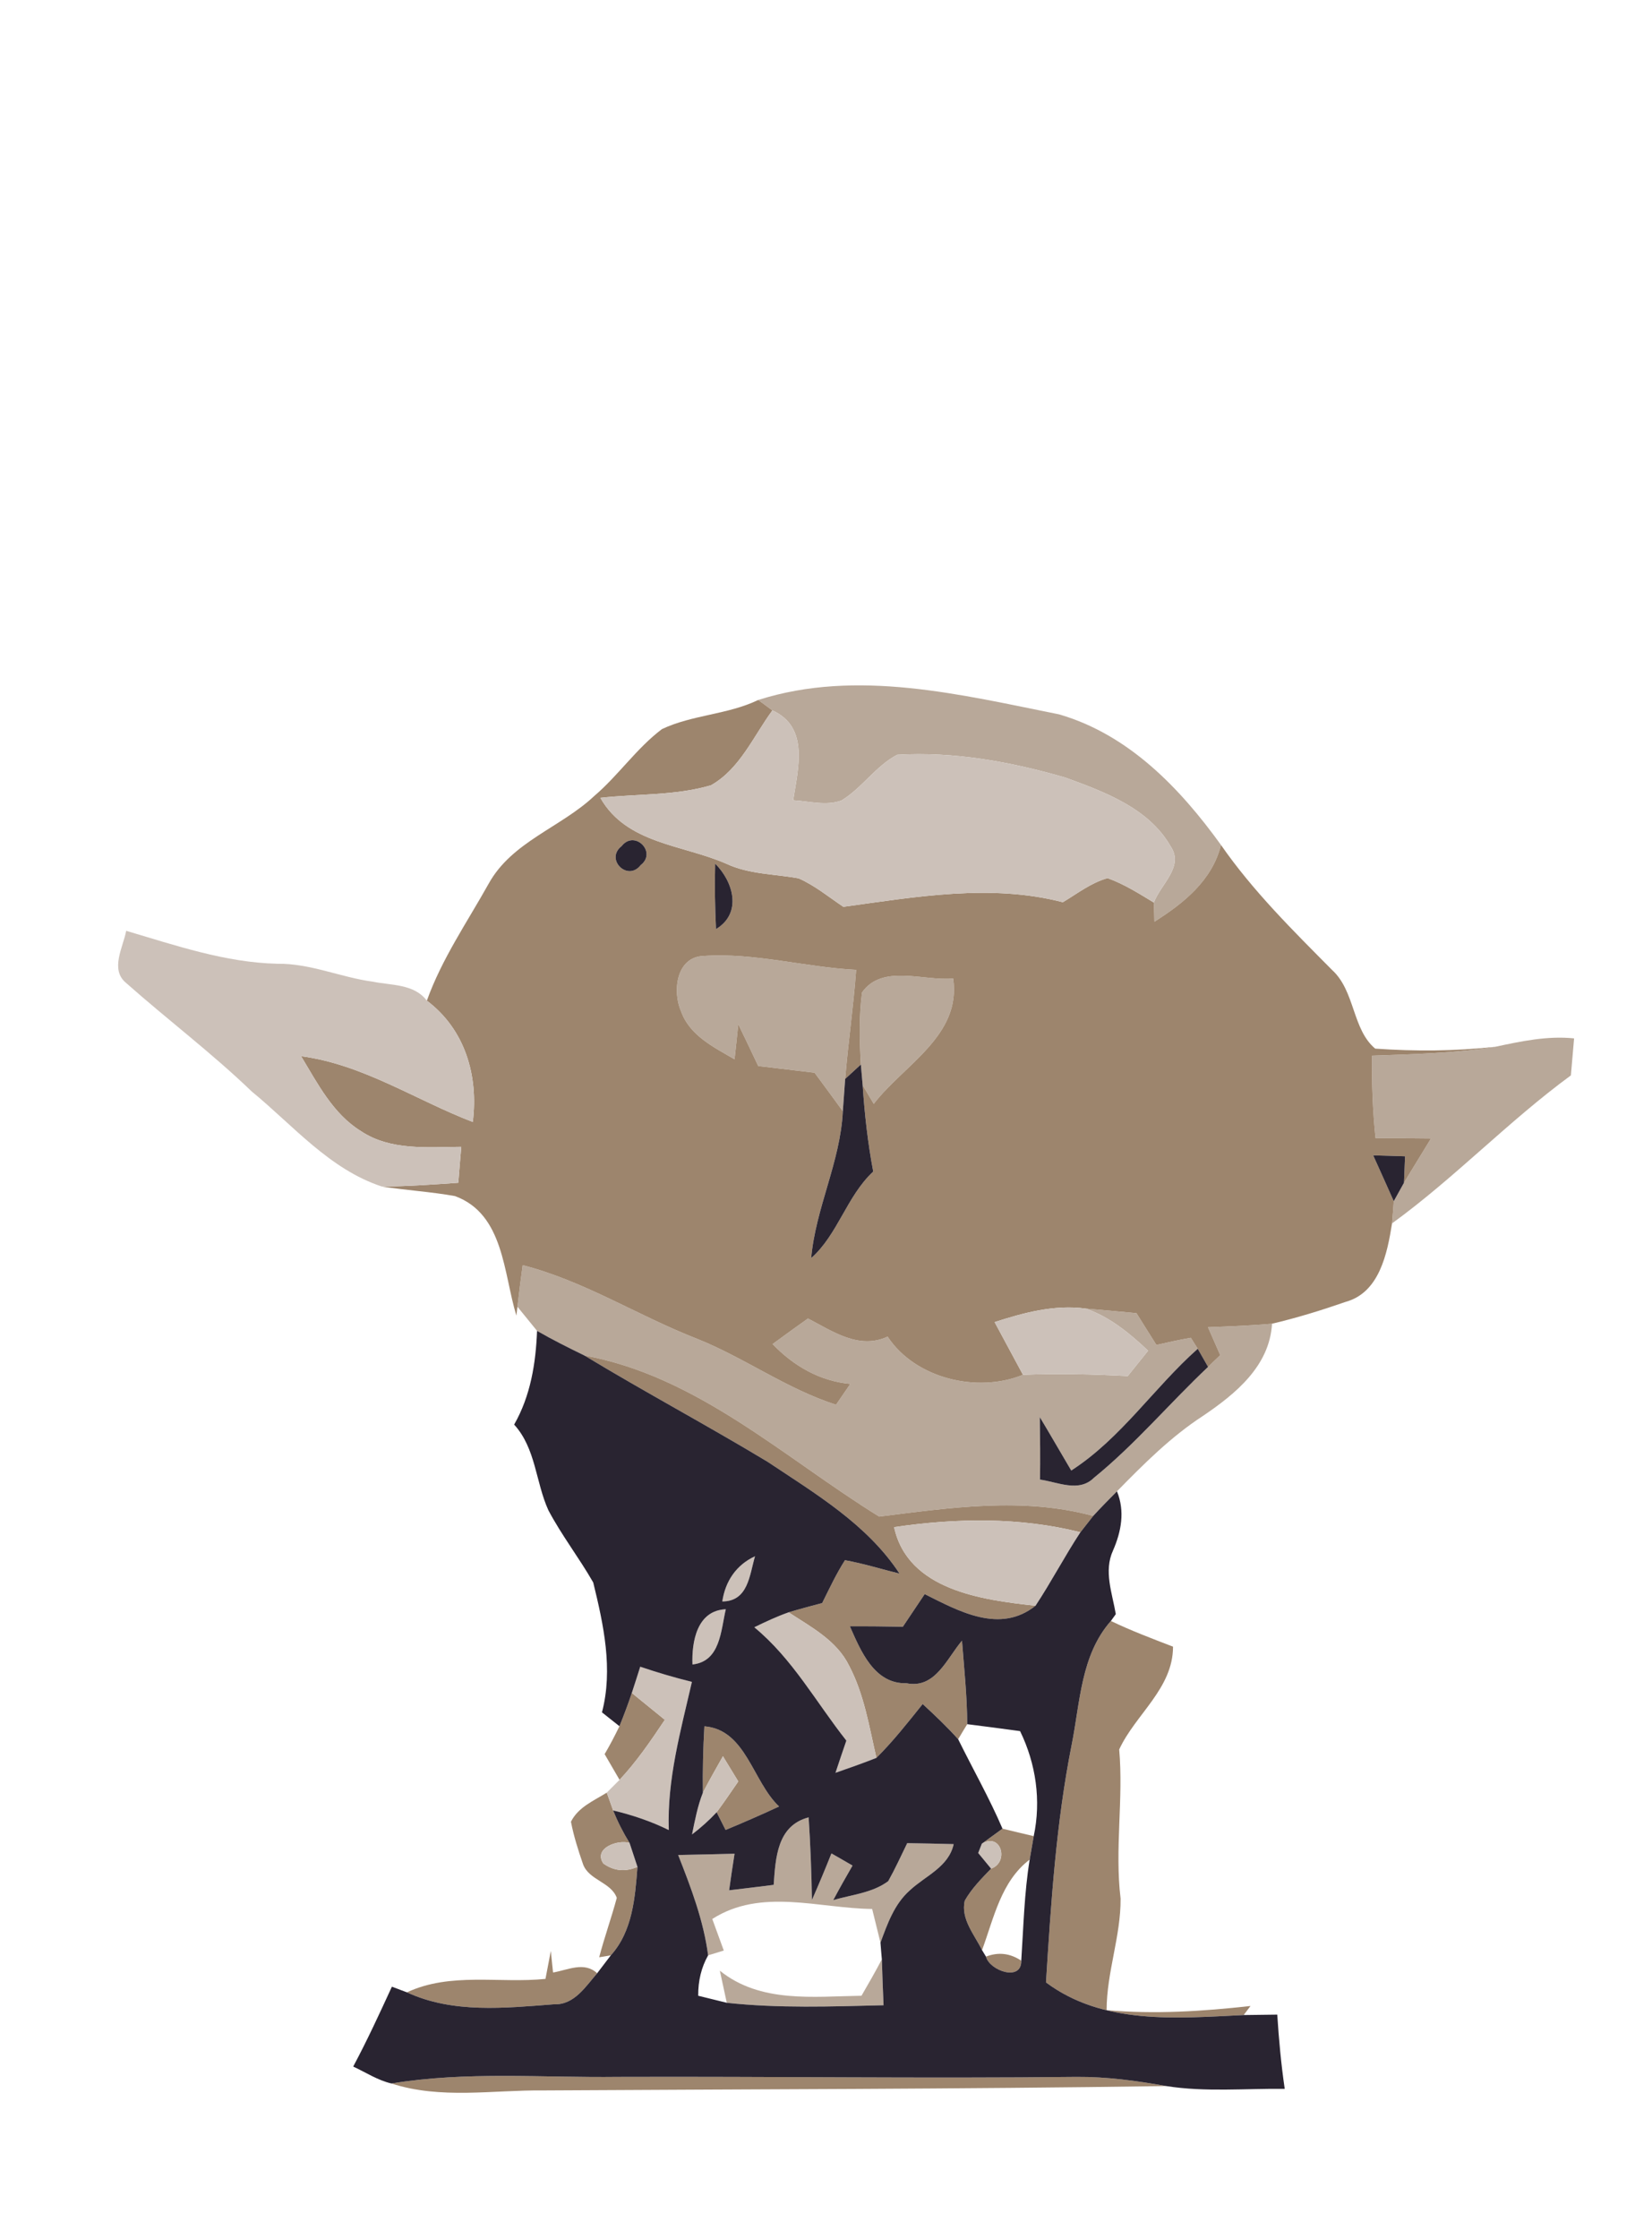 <?xml version="1.0" encoding="UTF-8" ?>
<!DOCTYPE svg PUBLIC "-//W3C//DTD SVG 1.1//EN" "http://www.w3.org/Graphics/SVG/1.1/DTD/svg11.dtd">
<svg width="155pt" height="210pt" viewBox="0 0 155 210" version="1.1" xmlns="http://www.w3.org/2000/svg">
<g id="#b8a899ff">
<path fill="#b8a899" opacity="1.00" d=" M 71.14 65.65 C 80.41 62.70 90.16 65.16 99.37 67.00 C 105.89 68.89 110.70 73.90 114.56 79.25 C 113.73 82.58 111.07 84.70 108.31 86.45 C 108.30 86.00 108.28 85.10 108.26 84.65 C 108.89 82.94 111.12 81.29 109.84 79.39 C 107.80 75.80 103.63 74.27 99.96 72.93 C 94.86 71.45 89.50 70.47 84.18 70.79 C 82.16 71.85 80.89 73.90 78.95 75.08 C 77.49 75.61 75.92 75.14 74.42 75.06 C 74.87 72.10 75.96 68.20 72.47 66.63 C 72.14 66.38 71.48 65.90 71.14 65.65 Z" />
<path fill="#b8a899" opacity="1.00" d=" M 63.89 94.82 C 63.07 92.96 63.46 89.75 66.00 89.66 C 70.81 89.33 75.54 90.72 80.33 90.96 C 80.08 94.38 79.58 97.77 79.30 101.19 C 79.25 101.95 79.14 103.46 79.08 104.22 C 78.20 103.01 77.32 101.81 76.43 100.61 C 74.67 100.40 72.90 100.19 71.14 99.98 C 70.53 98.67 69.90 97.37 69.27 96.07 C 69.19 96.89 69.01 98.53 68.92 99.35 C 66.97 98.21 64.69 97.12 63.89 94.82 Z" />
<path fill="#b8a899" opacity="1.00" d=" M 80.88 93.08 C 82.78 90.38 86.66 92.04 89.43 91.77 C 90.22 97.13 84.82 99.85 81.98 103.53 C 81.72 103.09 81.20 102.22 80.94 101.78 C 80.90 101.29 80.81 100.33 80.77 99.84 C 80.64 97.59 80.59 95.32 80.88 93.08 Z" />
<path fill="#b8a899" opacity="1.00" d=" M 140.28 98.18 C 142.72 97.66 145.18 97.13 147.69 97.39 C 147.62 98.26 147.47 100.00 147.39 100.86 C 141.52 105.16 136.48 110.48 130.61 114.74 C 130.67 114.05 130.72 113.35 130.77 112.66 C 131.01 112.23 131.49 111.37 131.73 110.93 C 132.56 109.54 133.42 108.17 134.26 106.78 C 132.52 106.76 130.79 106.75 129.06 106.74 C 128.79 104.17 128.70 101.59 128.73 99.01 C 132.59 98.87 136.46 98.79 140.28 98.18 Z" />
<path fill="#b8a899" opacity="1.00" d=" M 49.04 118.66 C 54.82 120.14 59.87 123.41 65.39 125.56 C 69.87 127.35 73.82 130.27 78.44 131.75 C 78.88 131.10 79.33 130.45 79.78 129.80 C 76.92 129.53 74.45 128.11 72.49 126.06 C 73.59 125.25 74.70 124.45 75.81 123.66 C 78.12 124.86 80.60 126.61 83.28 125.36 C 85.87 129.30 91.71 130.69 95.98 128.94 C 99.26 128.80 102.54 128.89 105.81 129.06 C 106.29 128.46 107.24 127.27 107.72 126.68 C 105.99 125.05 104.13 123.51 101.86 122.73 C 103.45 122.86 105.04 123.01 106.63 123.16 C 107.25 124.15 107.87 125.15 108.50 126.14 C 109.57 125.90 110.64 125.66 111.73 125.47 C 111.89 125.73 112.22 126.24 112.38 126.50 C 108.27 130.15 105.18 134.91 100.51 137.92 C 99.52 136.25 98.56 134.57 97.56 132.91 C 97.59 134.86 97.61 136.81 97.58 138.77 C 99.24 139.00 101.23 140.01 102.64 138.60 C 106.51 135.46 109.73 131.61 113.35 128.20 C 113.63 127.92 114.20 127.37 114.49 127.10 C 114.11 126.23 113.72 125.35 113.34 124.48 C 115.34 124.40 117.35 124.33 119.35 124.15 C 119.12 128.13 115.92 130.73 112.88 132.79 C 109.86 134.75 107.31 137.31 104.80 139.87 C 104.05 140.63 103.29 141.39 102.57 142.18 C 95.94 140.38 89.15 141.41 82.49 142.24 C 73.60 136.75 65.48 129.08 54.83 127.13 C 53.33 126.40 51.83 125.65 50.39 124.82 C 49.93 124.25 49.01 123.12 48.55 122.56 C 48.70 121.25 48.86 119.95 49.04 118.66 Z" />
<path fill="#b8a899" opacity="1.00" d=" M 72.59 176.78 C 72.77 174.25 72.91 171.22 75.87 170.45 C 76.04 173.03 76.14 175.61 76.18 178.20 C 76.82 176.75 77.43 175.29 78.01 173.83 C 78.51 174.11 79.50 174.69 79.99 174.97 C 79.37 176.04 78.76 177.12 78.18 178.21 C 79.91 177.70 81.86 177.54 83.34 176.43 C 83.99 175.27 84.54 174.06 85.12 172.87 C 86.57 172.89 88.03 172.92 89.48 172.96 C 89.00 175.12 86.82 175.93 85.36 177.30 C 83.91 178.58 83.26 180.44 82.61 182.20 C 82.35 181.14 82.09 180.09 81.83 179.04 C 76.83 178.99 71.42 177.04 66.83 179.98 C 67.19 180.96 67.55 181.95 67.91 182.94 C 67.54 183.05 66.81 183.28 66.44 183.39 C 66.01 180.11 64.83 177.03 63.63 173.98 C 65.39 173.94 67.15 173.91 68.92 173.86 C 68.74 175.00 68.57 176.14 68.41 177.29 C 69.81 177.13 71.20 176.95 72.59 176.78 Z" />
<path fill="#b8a899" opacity="1.00" d=" M 80.83 187.18 C 81.48 186.05 82.14 184.92 82.74 183.76 C 82.78 185.20 82.84 186.63 82.90 188.07 C 77.99 188.19 73.07 188.37 68.19 187.84 C 68.02 187.08 67.70 185.58 67.54 184.83 C 71.34 187.89 76.29 187.25 80.83 187.18 Z" />
</g>
<g id="#9d856dff">
<path fill="#9d856d" opacity="1.00" d=" M 62.11 68.38 C 64.97 67.03 68.28 67.03 71.14 65.65 C 71.48 65.90 72.14 66.38 72.47 66.63 C 70.69 69.05 69.42 72.12 66.71 73.65 C 63.35 74.64 59.79 74.44 56.33 74.83 C 58.79 79.16 64.06 79.21 68.15 81.01 C 70.29 82.01 72.66 81.96 74.93 82.38 C 76.46 83.05 77.75 84.13 79.13 85.05 C 85.91 84.12 92.97 82.86 99.72 84.62 C 101.08 83.81 102.37 82.79 103.92 82.36 C 105.47 82.92 106.86 83.80 108.26 84.65 C 108.28 85.10 108.30 86.00 108.31 86.45 C 111.07 84.70 113.73 82.58 114.56 79.25 C 117.56 83.57 121.30 87.26 124.99 90.98 C 127.15 92.95 126.87 96.55 129.03 98.35 C 132.77 98.61 136.54 98.59 140.28 98.18 C 136.46 98.79 132.59 98.87 128.73 99.01 C 128.70 101.59 128.79 104.17 129.06 106.74 C 130.79 106.75 132.52 106.76 134.26 106.78 C 133.42 108.17 132.56 109.54 131.73 110.93 C 131.75 110.31 131.81 109.07 131.83 108.45 C 131.09 108.42 129.59 108.38 128.84 108.36 C 129.49 109.79 130.13 111.23 130.77 112.66 C 130.72 113.35 130.67 114.05 130.61 114.74 C 130.16 117.56 129.43 121.23 126.26 122.10 C 123.99 122.89 121.69 123.60 119.35 124.15 C 117.35 124.33 115.34 124.40 113.34 124.48 C 113.72 125.35 114.11 126.23 114.49 127.10 C 114.20 127.37 113.63 127.92 113.35 128.20 C 113.11 127.77 112.62 126.92 112.38 126.50 C 112.22 126.24 111.89 125.73 111.73 125.47 C 110.64 125.66 109.57 125.90 108.50 126.14 C 107.87 125.15 107.25 124.15 106.63 123.16 C 105.04 123.01 103.45 122.86 101.86 122.73 C 98.94 122.34 96.07 123.11 93.32 124.00 C 94.21 125.65 95.09 127.30 95.98 128.94 C 91.71 130.69 85.87 129.30 83.28 125.36 C 80.60 126.61 78.12 124.86 75.81 123.66 C 74.70 124.45 73.59 125.25 72.49 126.06 C 74.45 128.11 76.92 129.53 79.78 129.80 C 79.33 130.45 78.88 131.10 78.44 131.75 C 73.82 130.27 69.87 127.35 65.39 125.56 C 59.87 123.41 54.82 120.14 49.04 118.66 C 48.86 119.95 48.70 121.25 48.55 122.56 L 48.45 123.39 C 47.23 119.42 47.29 113.87 42.69 112.18 C 40.42 111.77 38.10 111.64 35.82 111.28 C 38.22 111.27 40.61 111.10 43.00 110.93 C 43.09 109.81 43.18 108.68 43.28 107.56 C 40.12 107.58 36.65 107.94 33.87 106.09 C 31.24 104.47 29.80 101.62 28.25 99.06 C 34.06 99.83 38.99 103.17 44.36 105.23 C 44.90 100.89 43.64 96.55 40.05 93.85 C 41.45 89.94 43.83 86.49 45.85 82.88 C 48.02 78.95 52.61 77.61 55.74 74.67 C 58.02 72.73 59.72 70.18 62.11 68.38 M 58.32 79.36 C 56.74 80.59 58.89 82.72 60.11 81.14 C 61.68 79.93 59.54 77.79 58.32 79.36 M 67.10 81.00 C 67.05 83.05 67.08 85.09 67.18 87.14 C 69.65 85.65 68.82 82.71 67.10 81.00 M 63.89 94.82 C 64.69 97.12 66.97 98.21 68.92 99.35 C 69.01 98.53 69.19 96.89 69.27 96.07 C 69.90 97.37 70.53 98.67 71.14 99.98 C 72.90 100.19 74.67 100.40 76.43 100.61 C 77.32 101.81 78.20 103.01 79.08 104.22 C 78.85 108.97 76.53 113.28 76.11 118.00 C 78.62 115.77 79.44 112.20 81.93 109.88 C 81.42 107.20 81.12 104.49 80.94 101.78 C 81.20 102.22 81.72 103.09 81.98 103.53 C 84.82 99.85 90.22 97.13 89.43 91.77 C 86.66 92.04 82.78 90.38 80.88 93.08 C 80.59 95.32 80.64 97.59 80.77 99.84 C 80.40 100.18 79.67 100.85 79.30 101.19 C 79.58 97.77 80.08 94.38 80.33 90.96 C 75.54 90.72 70.81 89.33 66.00 89.66 C 63.46 89.75 63.07 92.96 63.89 94.82 Z" />
<path fill="#9d856d" opacity="1.00" d=" M 54.83 127.13 C 65.48 129.08 73.60 136.75 82.49 142.24 C 89.15 141.41 95.94 140.38 102.57 142.18 C 102.27 142.57 101.67 143.33 101.37 143.71 C 95.65 142.27 89.69 142.38 83.89 143.23 C 85.17 149.14 92.15 150.06 97.16 150.60 C 93.82 153.26 90.00 151.13 86.76 149.51 C 86.07 150.53 85.39 151.55 84.71 152.57 C 83.05 152.54 81.39 152.52 79.74 152.53 C 80.76 154.83 82.02 157.95 85.05 157.87 C 87.75 158.42 88.83 155.55 90.26 153.88 C 90.46 156.49 90.74 159.09 90.75 161.71 C 90.53 162.06 90.11 162.77 89.90 163.12 C 88.85 161.95 87.72 160.88 86.57 159.82 C 85.18 161.55 83.81 163.30 82.23 164.87 C 81.55 161.94 81.08 158.90 79.66 156.21 C 78.50 153.85 76.08 152.59 73.99 151.22 C 75.03 150.91 76.08 150.63 77.14 150.35 C 77.82 148.99 78.46 147.61 79.28 146.33 C 81.01 146.64 82.70 147.17 84.40 147.59 C 81.37 142.97 76.52 140.10 72.02 137.10 C 66.35 133.68 60.50 130.56 54.83 127.13 Z" />
<path fill="#9d856d" opacity="1.00" d=" M 100.55 163.64 C 101.35 159.66 101.40 155.24 104.23 152.03 C 106.12 152.94 108.09 153.68 110.06 154.44 C 110.06 158.37 106.52 160.80 105.01 164.08 C 105.42 168.75 104.58 173.39 105.14 178.07 C 105.17 181.59 103.83 184.98 103.83 188.53 C 108.34 188.93 112.85 188.64 117.33 188.14 L 116.69 188.99 C 110.39 189.29 103.51 189.93 98.14 185.93 C 98.61 178.47 99.09 170.98 100.55 163.64 Z" />
<path fill="#9d856d" opacity="1.00" d=" M 59.28 158.78 C 60.32 159.62 61.35 160.46 62.38 161.30 C 61.07 163.26 59.74 165.21 58.13 166.93 C 57.66 166.12 57.20 165.32 56.73 164.52 C 57.23 163.67 57.69 162.79 58.12 161.90 C 58.54 160.87 58.93 159.83 59.28 158.78 Z" />
<path fill="#9d856d" opacity="1.00" d=" M 66.09 161.91 C 70.00 162.22 70.60 167.08 73.10 169.43 C 71.44 170.20 69.77 170.93 68.08 171.63 C 67.87 171.22 67.45 170.39 67.24 169.97 C 67.94 169.03 68.60 168.05 69.27 167.08 C 68.91 166.49 68.19 165.31 67.83 164.72 C 67.19 165.85 66.55 166.97 65.95 168.13 C 65.92 166.05 65.97 163.98 66.09 161.91 Z" />
<path fill="#9d856d" opacity="1.00" d=" M 53.57 170.86 C 54.25 169.49 55.70 168.90 56.93 168.13 C 57.08 168.55 57.38 169.38 57.53 169.80 C 57.95 170.86 58.47 171.88 59.07 172.85 C 57.98 172.51 55.64 173.33 56.61 174.78 C 57.60 175.48 58.66 175.59 59.81 175.09 C 59.59 177.97 59.35 181.13 57.31 183.39 L 56.22 183.57 C 56.71 181.69 57.37 179.87 57.87 178.00 C 57.34 176.52 55.23 176.34 54.70 174.83 C 54.25 173.53 53.83 172.21 53.57 170.86 Z" />
<path fill="#9d856d" opacity="1.00" d=" M 92.12 172.92 C 92.61 172.57 93.58 171.86 94.06 171.51 C 94.79 171.69 96.25 172.04 96.99 172.21 C 96.89 172.76 96.70 173.86 96.61 174.41 C 93.92 176.45 93.25 179.90 92.14 182.90 C 91.43 181.45 90.12 179.98 90.52 178.26 C 91.16 177.13 92.09 176.19 92.99 175.26 C 94.71 174.65 93.93 171.83 92.12 172.92 Z" />
<path fill="#9d856d" opacity="1.00" d=" M 70.23 182.24 C 70.81 182.81 70.81 182.81 70.23 182.24 Z" />
<path fill="#9d856d" opacity="1.00" d=" M 51.18 185.60 C 51.30 184.94 51.56 183.63 51.68 182.98 C 51.73 183.48 51.84 184.49 51.89 185.00 C 53.27 184.77 54.81 183.94 56.03 185.07 C 54.94 186.32 53.88 188.05 51.99 187.98 C 47.39 188.33 42.50 188.86 38.18 186.86 C 42.28 184.95 46.84 186.04 51.18 185.60 Z" />
<path fill="#9d856d" opacity="1.00" d=" M 92.51 183.51 C 93.67 183.06 94.77 183.19 95.82 183.89 C 95.86 185.89 92.85 184.83 92.51 183.51 Z" />
<path fill="#9d856d" opacity="1.00" d=" M 36.73 195.41 C 43.77 194.25 50.91 194.88 58.01 194.79 C 72.34 194.74 86.67 194.95 101.01 194.79 C 103.83 194.77 106.64 195.15 109.42 195.65 C 89.95 195.94 70.46 195.94 50.98 196.06 C 46.23 196.01 41.35 196.91 36.73 195.41 Z" />
</g>
<g id="#ccc1b9ff">
<path fill="#ccc1b9" opacity="1.00" d=" M 66.71 73.65 C 69.42 72.12 70.69 69.05 72.47 66.63 C 75.96 68.20 74.87 72.10 74.42 75.06 C 75.92 75.14 77.49 75.61 78.95 75.08 C 80.89 73.90 82.16 71.85 84.18 70.79 C 89.50 70.47 94.86 71.45 99.96 72.93 C 103.63 74.27 107.80 75.80 109.84 79.39 C 111.12 81.29 108.89 82.94 108.26 84.65 C 106.86 83.80 105.47 82.92 103.92 82.36 C 102.37 82.79 101.08 83.81 99.72 84.62 C 92.97 82.86 85.91 84.12 79.13 85.05 C 77.75 84.13 76.46 83.05 74.93 82.38 C 72.66 81.96 70.29 82.01 68.15 81.01 C 64.06 79.21 58.79 79.16 56.33 74.83 C 59.79 74.44 63.35 74.64 66.71 73.65 Z" />
<path fill="#ccc1b9" opacity="1.00" d=" M 11.84 87.30 C 16.48 88.67 21.15 90.28 26.03 90.39 C 29.11 90.35 31.95 91.66 34.97 92.07 C 36.72 92.43 38.84 92.26 40.05 93.85 C 43.64 96.55 44.90 100.89 44.36 105.23 C 38.99 103.17 34.06 99.83 28.25 99.06 C 29.80 101.62 31.24 104.47 33.87 106.09 C 36.65 107.94 40.12 107.58 43.28 107.56 C 43.18 108.68 43.09 109.81 43.00 110.93 C 40.61 111.10 38.22 111.27 35.82 111.28 C 30.92 109.67 27.50 105.55 23.62 102.37 C 19.87 98.76 15.71 95.63 11.82 92.18 C 10.30 90.92 11.56 88.82 11.84 87.30 Z" />
<path fill="#ccc1b9" opacity="1.00" d=" M 93.32 124.00 C 96.07 123.11 98.94 122.34 101.86 122.73 C 104.13 123.51 105.99 125.05 107.72 126.68 C 107.24 127.27 106.29 128.46 105.81 129.06 C 102.54 128.89 99.26 128.80 95.98 128.94 C 95.09 127.30 94.21 125.65 93.32 124.00 Z" />
<path fill="#ccc1b9" opacity="1.00" d=" M 83.89 143.23 C 89.69 142.38 95.65 142.27 101.37 143.71 C 99.89 145.96 98.64 148.36 97.16 150.60 C 92.15 150.06 85.17 149.14 83.89 143.23 Z" />
<path fill="#ccc1b9" opacity="1.00" d=" M 67.77 150.20 C 68.05 148.30 69.08 146.77 70.84 145.96 C 70.32 147.74 70.20 150.19 67.77 150.20 Z" />
<path fill="#ccc1b9" opacity="1.00" d=" M 64.97 156.11 C 64.89 153.96 65.40 151.04 68.10 150.93 C 67.63 152.91 67.60 155.83 64.97 156.11 Z" />
<path fill="#ccc1b9" opacity="1.00" d=" M 70.77 152.62 C 71.82 152.11 72.88 151.61 73.99 151.22 C 76.08 152.59 78.50 153.85 79.66 156.21 C 81.08 158.90 81.55 161.94 82.23 164.87 C 80.97 165.37 79.68 165.82 78.39 166.27 C 78.72 165.25 79.07 164.25 79.41 163.25 C 76.57 159.66 74.35 155.56 70.77 152.62 Z" />
<path fill="#ccc1b9" opacity="1.00" d=" M 60.07 156.32 C 61.67 156.86 63.28 157.34 64.92 157.74 C 63.87 162.31 62.58 166.90 62.75 171.64 C 61.09 170.82 59.33 170.23 57.53 169.80 C 57.38 169.38 57.08 168.55 56.93 168.13 C 57.23 167.83 57.83 167.23 58.13 166.93 C 59.74 165.21 61.07 163.26 62.38 161.30 C 61.35 160.46 60.32 159.62 59.28 158.78 C 59.55 157.96 59.81 157.14 60.07 156.32 Z" />
<path fill="#ccc1b9" opacity="1.00" d=" M 65.95 168.13 C 66.55 166.97 67.19 165.85 67.83 164.72 C 68.19 165.31 68.91 166.49 69.27 167.08 C 68.60 168.05 67.94 169.03 67.24 169.97 C 66.53 170.73 65.76 171.42 64.93 172.05 C 65.20 170.73 65.45 169.39 65.95 168.13 Z" />
<path fill="#ccc1b9" opacity="1.00" d=" M 56.61 174.78 C 55.64 173.33 57.98 172.51 59.07 172.85 C 59.25 173.41 59.62 174.53 59.81 175.09 C 58.66 175.59 57.60 175.48 56.61 174.78 Z" />
<path fill="#ccc1b9" opacity="1.00" d=" M 92.12 172.92 C 93.93 171.83 94.71 174.65 92.99 175.26 C 92.69 174.89 92.08 174.16 91.78 173.79 L 92.12 172.92 Z" />
</g>
<g id="#292431fe">
<path fill="#292431" opacity="1.00" d=" M 58.32 79.36 C 59.54 77.79 61.68 79.93 60.11 81.14 C 58.89 82.72 56.74 80.59 58.32 79.36 Z" />
<path fill="#292431" opacity="1.00" d=" M 67.10 81.00 C 68.82 82.71 69.65 85.65 67.18 87.14 C 67.08 85.09 67.05 83.05 67.10 81.00 Z" />
<path fill="#292431" opacity="1.00" d=" M 79.30 101.19 C 79.67 100.85 80.40 100.18 80.77 99.84 C 80.81 100.33 80.90 101.29 80.94 101.78 C 81.12 104.49 81.42 107.20 81.93 109.88 C 79.44 112.20 78.62 115.77 76.11 118.00 C 76.53 113.28 78.85 108.97 79.08 104.22 C 79.14 103.46 79.25 101.95 79.30 101.19 Z" />
<path fill="#292431" opacity="1.00" d=" M 128.84 108.36 C 129.59 108.38 131.09 108.42 131.83 108.45 C 131.81 109.07 131.75 110.31 131.73 110.93 C 131.49 111.37 131.01 112.23 130.77 112.66 C 130.13 111.23 129.49 109.79 128.84 108.36 Z" />
<path fill="#292431" opacity="1.00" d=" M 50.39 124.82 C 51.83 125.65 53.33 126.40 54.83 127.13 C 60.50 130.56 66.35 133.68 72.02 137.10 C 76.52 140.10 81.37 142.97 84.40 147.59 C 82.70 147.17 81.01 146.64 79.28 146.33 C 78.46 147.61 77.82 148.99 77.14 150.35 C 76.08 150.63 75.03 150.91 73.99 151.22 C 72.88 151.61 71.82 152.11 70.77 152.62 C 74.35 155.56 76.57 159.66 79.41 163.25 C 79.07 164.25 78.72 165.25 78.39 166.27 C 79.68 165.82 80.97 165.37 82.23 164.87 C 83.81 163.30 85.18 161.55 86.57 159.82 C 87.72 160.88 88.85 161.95 89.90 163.12 C 91.28 165.92 92.83 168.64 94.06 171.51 C 93.58 171.86 92.61 172.57 92.12 172.92 L 91.78 173.79 C 92.08 174.16 92.69 174.89 92.99 175.26 C 92.09 176.19 91.16 177.13 90.52 178.26 C 90.12 179.98 91.43 181.45 92.14 182.90 L 92.51 183.51 C 92.85 184.83 95.86 185.89 95.82 183.89 C 96.03 180.73 96.10 177.55 96.61 174.41 C 96.70 173.86 96.89 172.76 96.99 172.21 C 97.70 168.87 97.20 165.42 95.71 162.36 C 94.05 162.14 92.40 161.91 90.75 161.71 C 90.74 159.09 90.46 156.49 90.26 153.88 C 88.83 155.55 87.75 158.42 85.05 157.87 C 82.02 157.95 80.76 154.83 79.74 152.53 C 81.39 152.52 83.05 152.54 84.71 152.57 C 85.39 151.55 86.07 150.53 86.76 149.51 C 90.00 151.13 93.82 153.26 97.16 150.60 C 98.64 148.36 99.89 145.96 101.37 143.71 C 101.67 143.33 102.27 142.57 102.57 142.18 C 103.29 141.39 104.05 140.63 104.80 139.87 C 105.56 141.73 105.21 143.64 104.43 145.42 C 103.54 147.35 104.36 149.43 104.69 151.39 L 104.23 152.03 C 101.40 155.24 101.35 159.66 100.55 163.64 C 99.09 170.98 98.61 178.47 98.14 185.93 C 103.51 189.93 110.39 189.29 116.69 188.99 C 117.48 188.98 119.05 188.96 119.84 188.95 C 119.99 191.28 120.20 193.60 120.54 195.91 C 116.84 195.87 113.10 196.23 109.42 195.65 C 106.64 195.15 103.83 194.77 101.01 194.79 C 86.67 194.95 72.34 194.74 58.01 194.79 C 50.91 194.88 43.77 194.25 36.73 195.41 C 35.44 195.11 34.32 194.37 33.14 193.82 C 34.45 191.37 35.61 188.85 36.77 186.33 C 37.12 186.46 37.83 186.73 38.18 186.86 C 42.50 188.86 47.39 188.33 51.99 187.98 C 53.88 188.05 54.94 186.32 56.03 185.07 C 56.35 184.65 56.99 183.81 57.31 183.39 C 59.35 181.13 59.59 177.97 59.81 175.09 C 59.62 174.53 59.25 173.41 59.07 172.85 C 58.47 171.88 57.95 170.86 57.53 169.80 C 59.33 170.23 61.09 170.82 62.75 171.64 C 62.58 166.90 63.87 162.31 64.92 157.74 C 63.28 157.34 61.67 156.86 60.07 156.32 C 59.81 157.14 59.55 157.96 59.28 158.78 C 58.93 159.83 58.54 160.87 58.12 161.90 C 57.71 161.58 56.89 160.93 56.48 160.60 C 57.54 156.56 56.63 152.38 55.66 148.42 C 54.34 146.11 52.69 143.99 51.45 141.64 C 50.25 139.00 50.28 135.85 48.24 133.61 C 49.78 130.92 50.27 127.88 50.39 124.82 M 67.77 150.20 C 70.20 150.19 70.32 147.74 70.84 145.96 C 69.08 146.77 68.05 148.30 67.77 150.20 M 64.97 156.11 C 67.60 155.83 67.63 152.91 68.10 150.93 C 65.40 151.04 64.89 153.96 64.97 156.11 M 66.09 161.91 C 65.97 163.98 65.92 166.05 65.95 168.13 C 65.45 169.39 65.20 170.73 64.93 172.05 C 65.76 171.42 66.53 170.73 67.24 169.97 C 67.45 170.39 67.87 171.22 68.08 171.63 C 69.77 170.93 71.44 170.20 73.10 169.43 C 70.60 167.08 70.00 162.22 66.09 161.91 M 72.59 176.78 C 71.20 176.95 69.81 177.13 68.41 177.29 C 68.57 176.14 68.74 175.00 68.92 173.86 C 67.15 173.91 65.39 173.94 63.63 173.98 C 64.83 177.03 66.01 180.11 66.44 183.39 C 65.80 184.52 65.50 185.79 65.51 187.18 C 66.18 187.35 67.52 187.67 68.19 187.84 C 73.07 188.37 77.99 188.19 82.90 188.07 C 82.84 186.63 82.78 185.20 82.74 183.76 C 82.70 183.37 82.64 182.59 82.61 182.20 C 83.26 180.44 83.91 178.58 85.36 177.30 C 86.82 175.93 89.00 175.12 89.48 172.96 C 88.03 172.92 86.57 172.89 85.12 172.87 C 84.54 174.06 83.99 175.27 83.34 176.43 C 81.86 177.54 79.91 177.70 78.18 178.21 C 78.76 177.12 79.37 176.04 79.99 174.97 C 79.50 174.69 78.51 174.11 78.01 173.83 C 77.43 175.29 76.82 176.75 76.18 178.20 C 76.14 175.61 76.04 173.03 75.87 170.45 C 72.91 171.22 72.77 174.25 72.59 176.78 Z" />
<path fill="#292431" opacity="1.00" d=" M 100.51 137.92 C 105.18 134.91 108.27 130.15 112.38 126.50 C 112.62 126.92 113.11 127.77 113.35 128.20 C 109.73 131.61 106.51 135.46 102.64 138.60 C 101.23 140.01 99.24 139.00 97.58 138.77 C 97.61 136.81 97.59 134.86 97.56 132.91 C 98.56 134.57 99.52 136.25 100.51 137.92 Z" />
</g>
</svg>
